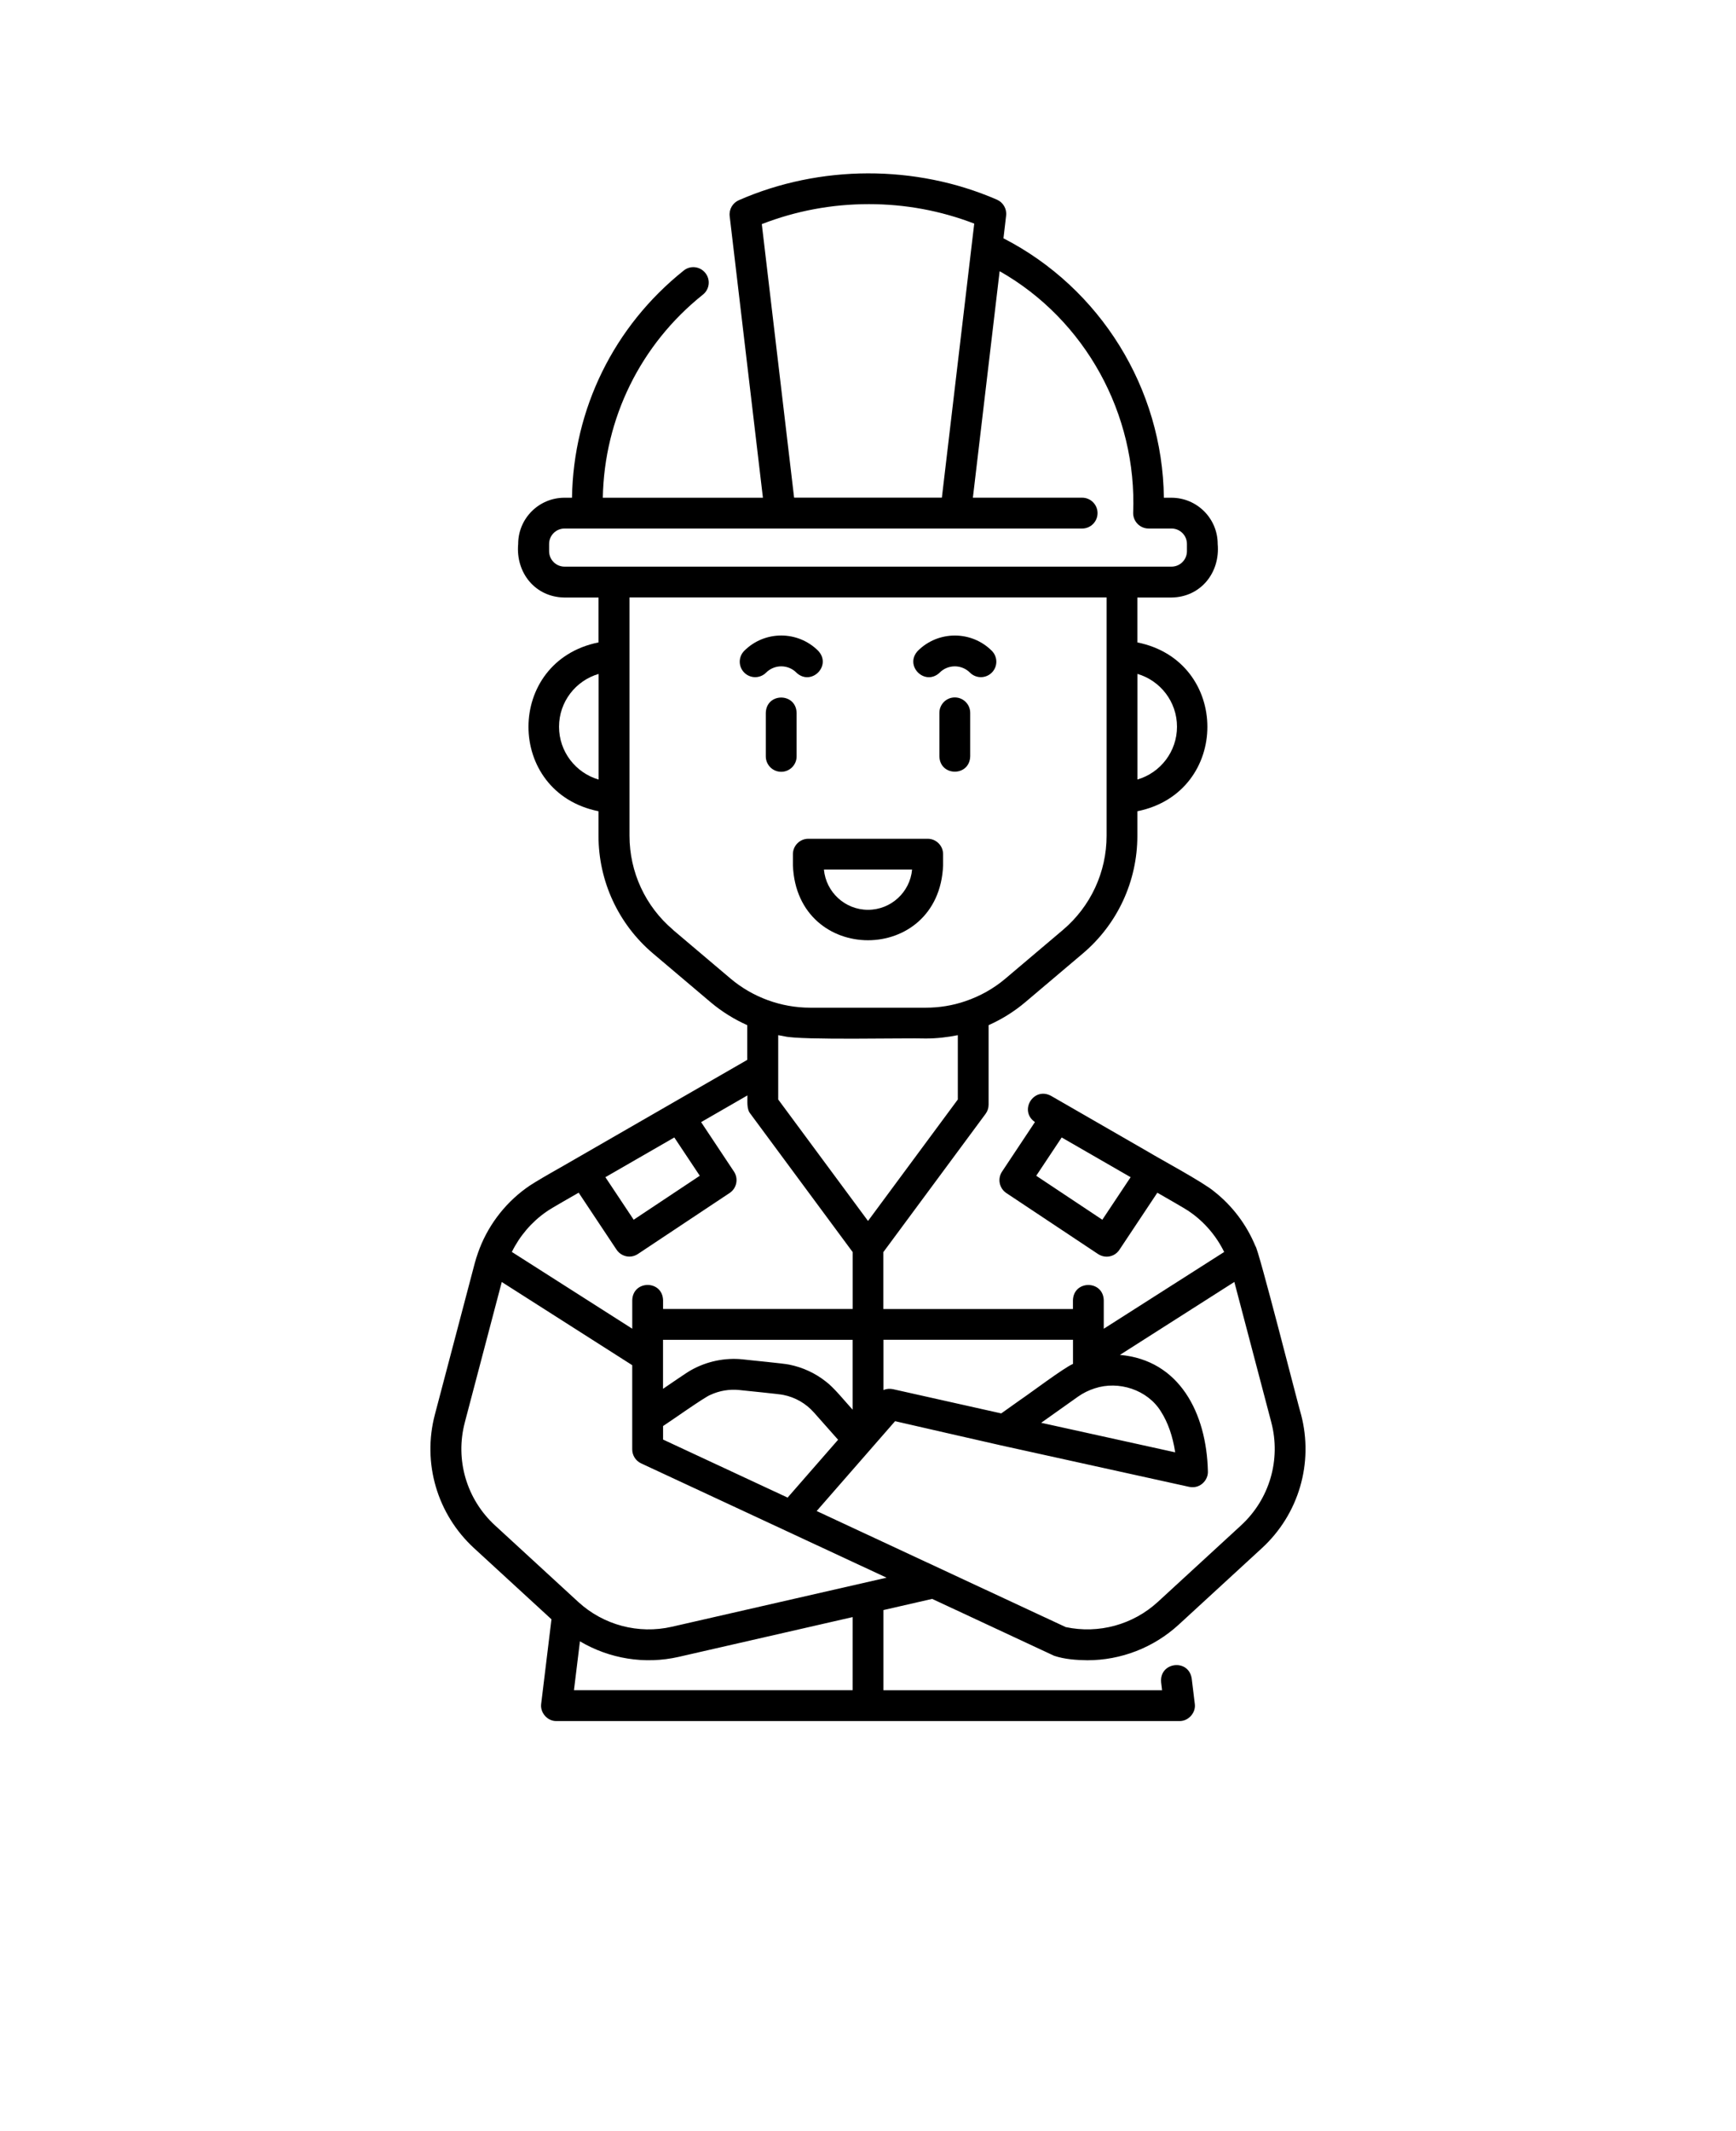 <svg xmlns="http://www.w3.org/2000/svg" version="1.1" viewBox="-5.0 -10.0 110.0 135.0">
 <path d="m44.5 38.891c0.539 0 0.977-0.438 0.977-0.977v-2.758c-0.039-1.289-1.914-1.293-1.953 0v2.758c0 0.539 0.438 0.977 0.977 0.977z"/>
 <path d="m55.5 34.18c-0.539 0-0.977 0.438-0.977 0.977v2.758c0.039 1.289 1.914 1.293 1.953 0v-2.758c0-0.539-0.438-0.977-0.977-0.977z"/>
 <path d="m45.461 32.609c0.941 0.883 2.266-0.441 1.383-1.383-1.289-1.289-3.391-1.293-4.684 0-0.383 0.383-0.383 1 0 1.383 0.383 0.383 1 0.383 1.383 0 0.531-0.531 1.391-0.531 1.922 0z"/>
 <path d="m54.539 32.609c0.531-0.531 1.391-0.531 1.922 0 0.383 0.383 1 0.383 1.383 0s0.383-1 0-1.383c-1.289-1.289-3.391-1.289-4.684 0-0.883 0.941 0.441 2.266 1.383 1.383z"/>
 <path d="m53.781 43.133h-7.562c-0.539 0-0.977 0.438-0.977 0.977v0.719c0.262 6.312 9.254 6.309 9.516 0v-0.719c0-0.539-0.438-0.977-0.977-0.977zm-3.781 4.5c-1.461 0-2.66-1.121-2.793-2.547h5.586c-0.129 1.426-1.332 2.547-2.793 2.547z"/>
 <path d="m77.438 79.602c-0.16-0.508-2.719-10.598-2.891-10.668-0.555-1.348-1.457-2.547-2.602-3.449-0.672-0.578-3.41-2.047-4.203-2.527l-5.289-3.047-0.855-0.492c-1.109-0.598-2.055 0.949-1.02 1.66l-2.086 3.141c-0.297 0.449-0.176 1.055 0.273 1.355l5.816 3.867c0.168 0.109 0.355 0.164 0.539 0.164 0.316 0 0.625-0.152 0.812-0.438l2.402-3.613c0.371 0.223 1.746 0.984 2.07 1.223 0.922 0.641 1.672 1.523 2.164 2.531l-7.629 4.863v-1.805c-0.039-1.289-1.914-1.289-1.953 0v0.555h-12.012v-3.606l6.477-8.758c0.125-0.168 0.191-0.371 0.191-0.582v-5.035c0.84-0.375 1.625-0.863 2.336-1.465l3.637-3.078c2.195-1.859 3.453-4.574 3.453-7.453v-1.555c5.918-1.195 5.914-9.504 0-10.695v-2.844h2.16c1.859-0.023 3.094-1.578 2.93-3.391 0-1.617-1.312-2.93-2.93-2.93h-0.48c-0.078-6.922-4.027-13.281-10.164-16.434l0.168-1.438c0.051-0.43-0.188-0.84-0.586-1.012-5.144-2.234-11.211-2.215-16.348 0.035-0.395 0.172-0.633 0.582-0.582 1.012l2.106 17.836h-10.145c0.094-5.035 2.391-9.711 6.344-12.867 0.422-0.336 0.492-0.949 0.152-1.371-0.336-0.422-0.953-0.492-1.371-0.152-4.418 3.527-6.988 8.758-7.078 14.391h-0.48c-1.617 0-2.93 1.312-2.93 2.93-0.164 1.812 1.07 3.367 2.93 3.391h2.16v2.844c-5.918 1.195-5.914 9.504 0 10.695v1.555c0 2.875 1.258 5.594 3.453 7.453l3.637 3.078c0.711 0.602 1.496 1.09 2.336 1.465v2.199l-4.809 2.769-6.062 3.492c-0.598 0.359-2.637 1.473-3.156 1.875-1.398 1.016-2.473 2.465-3.039 4.098-0.074 0.211-0.141 0.422-0.199 0.637l-2.527 9.59c-0.812 3.074 0.141 6.32 2.484 8.473l4.902 4.504-0.652 5.352c-0.078 0.562 0.398 1.109 0.969 1.094h39.477c0.566 0.012 1.051-0.531 0.969-1.094l-0.195-1.602c-0.199-1.277-2.055-1.047-1.938 0.238l0.062 0.508h-17.656v-5.082l3.086-0.707 7.734 3.606c0.676 0.223 1.402 0.27 2.098 0.281 2.121 0 4.191-0.789 5.789-2.254l5.269-4.844c2.344-2.152 3.293-5.398 2.484-8.473zm-10.797-15.031-1.793 2.695-4.188-2.785 1.613-2.426c0.844 0.484 3.574 2.059 4.367 2.516zm-29.629 15.766c0.367-0.23 2.652-1.852 3.004-1.977 0.574-0.266 1.211-0.371 1.84-0.305 0.191 0.023 2.668 0.266 2.781 0.309 0.75 0.148 1.43 0.539 1.941 1.117l1.527 1.723-3.199 3.664-7.891-3.676v-0.855zm12.012-1.039c-0.441-0.48-1.176-1.395-1.688-1.777-0.676-0.535-1.465-0.902-2.316-1.074-0.305-0.074-2.598-0.289-2.961-0.336-1.125-0.117-2.273 0.125-3.258 0.676-0.289 0.152-1.5 1-1.789 1.191v-3.106h12.012zm14.293-0.832c0.32-0.223 0.672-0.398 1.043-0.516 1.523-0.508 3.356 0.09 4.199 1.461 0.445 0.695 0.75 1.562 0.906 2.59l-8.492-1.871zm-0.328-3.594v1.527c-0.598 0.258-2.758 1.891-3.332 2.273l-1.215 0.863-6.859-1.535c-0.199-0.043-0.414-0.027-0.602 0.055v-3.184h12.012zm6.59-38.836c0 1.582-1.059 2.922-2.508 3.344v-6.691c1.449 0.422 2.508 1.762 2.508 3.344zm-19.527-33.105c2.305 0 4.547 0.414 6.68 1.234l-0.164 1.383-1.887 15.977h-9.363l-2.047-17.328c2.16-0.84 4.441-1.266 6.781-1.266zm-20.258 21.988v-0.461c0-0.539 0.438-0.977 0.977-0.977h32.797c0.539 0 0.977-0.438 0.977-0.977 0-0.539-0.438-0.977-0.977-0.977h-6.922c0.051-0.445 1.594-13.516 1.695-14.348 5.426 3.078 8.711 9.051 8.461 15.324 0 0.539 0.438 0.977 0.977 0.977h1.453c0.539 0 0.977 0.438 0.977 0.977v0.461c0 0.539-0.438 0.977-0.977 0.977h-38.461c-0.539 0-0.977-0.438-0.977-0.977zm0.629 11.117c0-1.582 1.059-2.922 2.508-3.344v6.691c-1.449-0.422-2.508-1.762-2.508-3.344zm7.227 12.867c-1.758-1.488-2.762-3.66-2.762-5.961v-2.445-12.652h30.23c0.004 3.805-0.004 11.27 0 15.098 0 2.301-1.008 4.473-2.762 5.961l-3.637 3.078c-0.754 0.641-1.621 1.125-2.547 1.438-0.805 0.277-1.652 0.414-2.504 0.414h-7.336c-1.836 0-3.644-0.66-5.051-1.852l-3.637-3.078zm7.062 6.746c1.027 0.258 7.773 0.094 8.957 0.137 0.68 0 1.355-0.078 2.023-0.211v4.074l-5.691 7.695-5.691-7.695v-4.074c0.133 0.023 0.266 0.051 0.402 0.074zm-5.371 8.832-4.188 2.785-1.793-2.695 4.367-2.516zm-7.676 1.07 2.402 3.613c0.188 0.281 0.5 0.438 0.812 0.438 0.188 0 0.375-0.055 0.539-0.164l5.816-3.867c0.449-0.297 0.57-0.906 0.273-1.355l-2.082-3.133 2.934-1.691c0.008 0.355-0.062 0.871 0.191 1.164 0 0 6.477 8.758 6.477 8.758v3.606h-12.012v-0.555c-0.039-1.289-1.914-1.289-1.953 0v1.805l-7.629-4.863c0.496-1.008 1.242-1.887 2.164-2.531 0.32-0.238 1.711-1.008 2.07-1.223zm-7.211 14.547 2.34-8.887 8.266 5.269v5.332c0 0.379 0.219 0.727 0.562 0.887l9.121 4.246 6.434 2.996-13.605 3.109c-2.117 0.484-4.336-0.105-5.934-1.574l-5.269-4.844c-1.809-1.66-2.543-4.164-1.914-6.535zm24.57 16.973h-17.656l0.379-3.098c1.867 1.105 4.106 1.477 6.262 0.984l11.016-2.519zm24.609-10.438-5.269 4.844c-1.574 1.445-3.75 2.039-5.836 1.594-3.938-1.836-11.848-5.519-15.781-7.352l4.621-5.293 0.348-0.398s6.68 1.531 6.684 1.527l11.949 2.633c0.125 0.023 0.258 0.031 0.383 0.008 0.469-0.078 0.828-0.523 0.805-0.996-0.086-3.695-1.809-7.043-5.574-7.371l7.25-4.621 2.34 8.887c0.625 2.371-0.109 4.875-1.918 6.535z"/>
</svg>